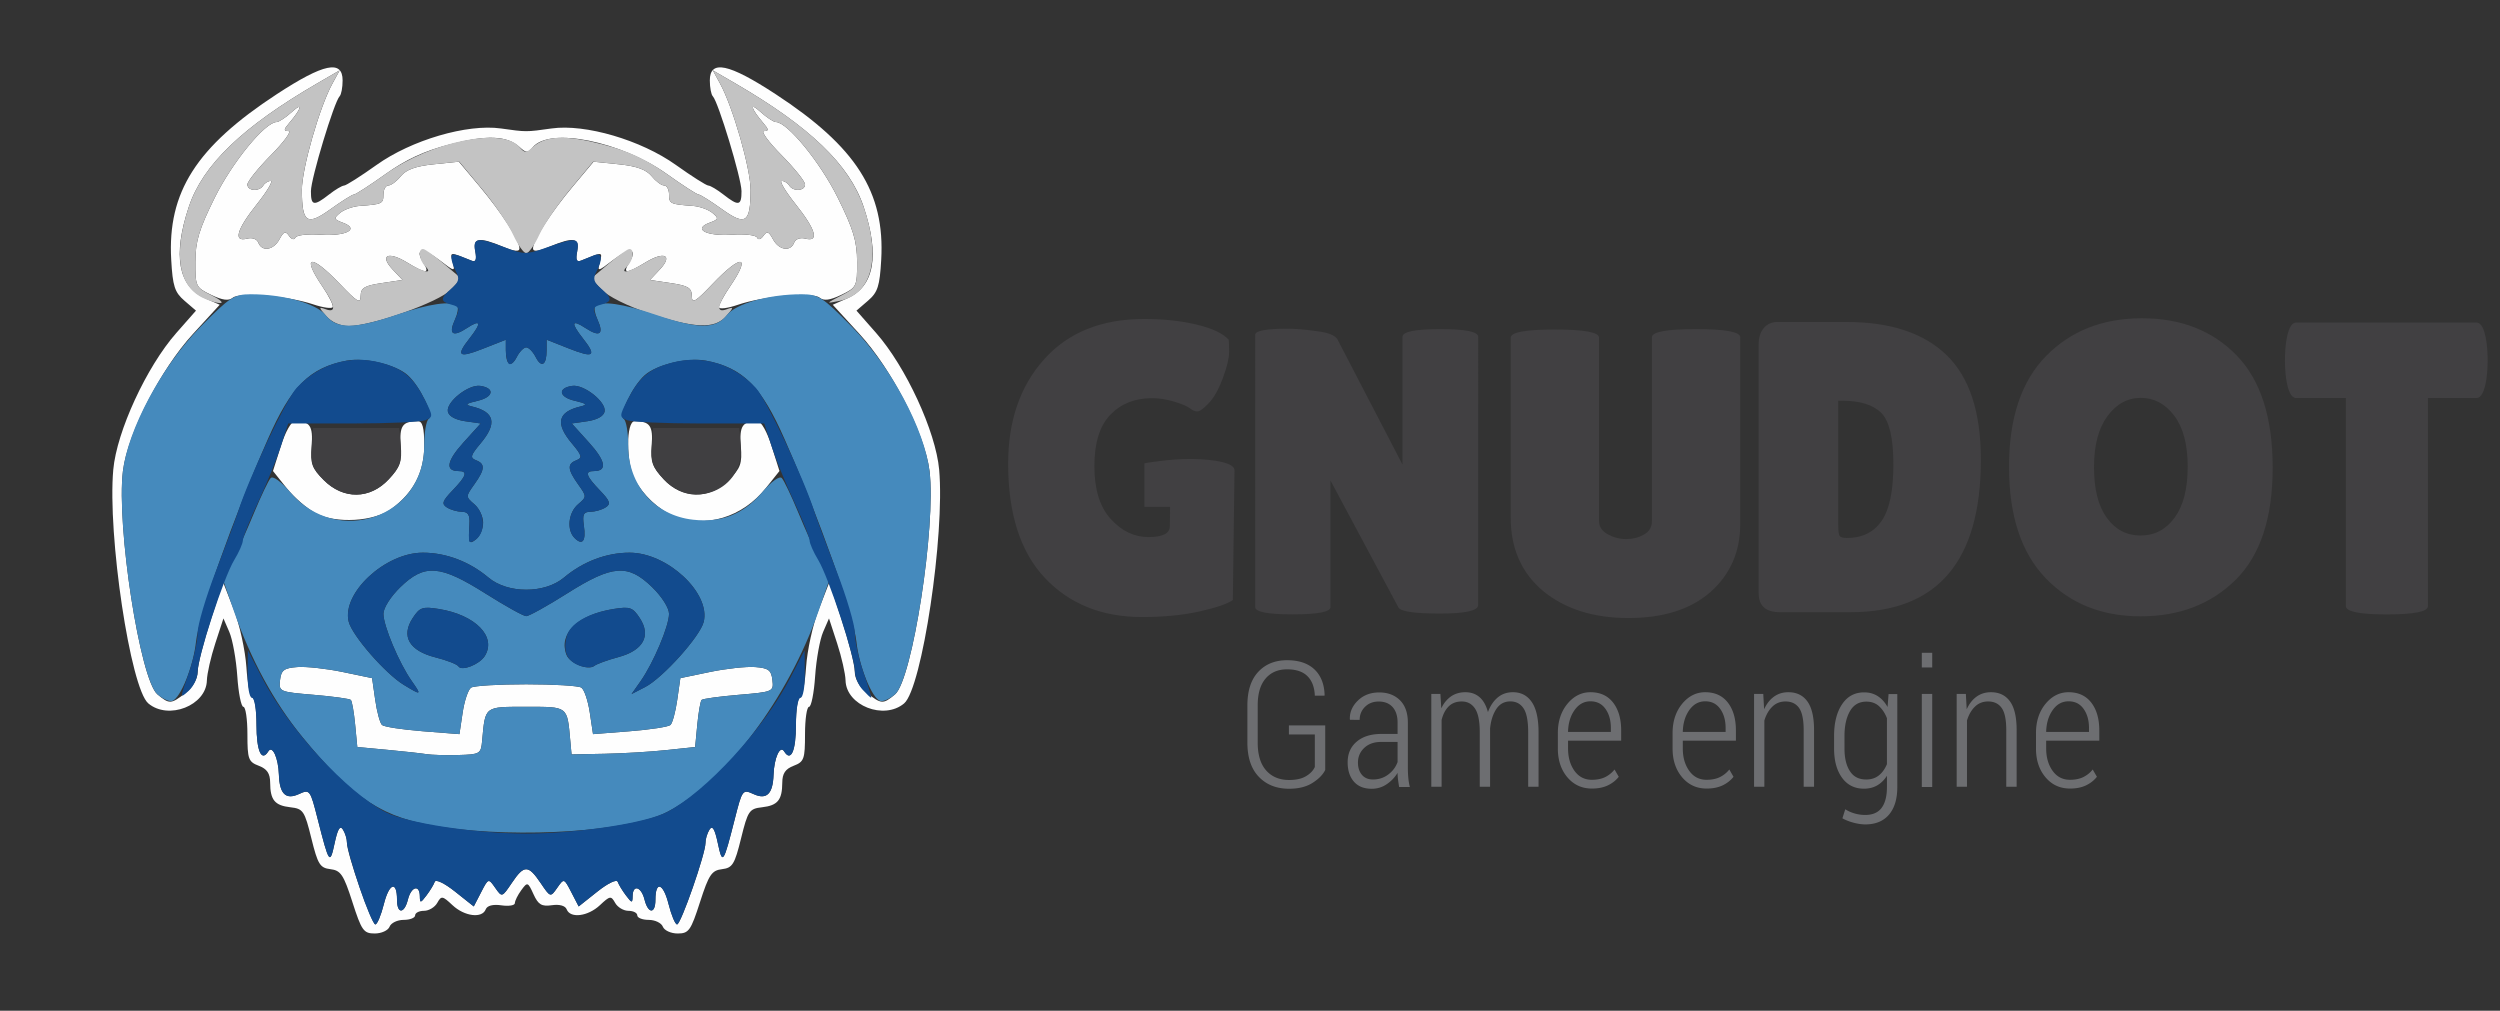 <?xml version="1.0" encoding="UTF-8" standalone="no"?><svg   width="1024"   height="414"   version="1.1"   id="svg8"   sodipodi:docname="logo.svg"   inkscape:version="1.3.2 (091e20ef0f, 2023-11-25, custom)"   xmlns:inkscape="http://www.inkscape.org/namespaces/inkscape"   xmlns:sodipodi="http://sodipodi.sourceforge.net/DTD/sodipodi-0.dtd"   xmlns="http://www.w3.org/2000/svg"   xmlns:svg="http://www.w3.org/2000/svg"><rect width="100%" height="100%" fill="#333333" stroke="none"/>  <defs     id="defs8" />  <sodipodi:namedview     id="namedview8"     pagecolor="#505050"     bordercolor="#eeeeee"     borderopacity="1"     inkscape:showpageshadow="0"     inkscape:pageopacity="0"     inkscape:pagecheckerboard="0"     inkscape:deskcolor="#505050"     inkscape:zoom="1.6122984"     inkscape:cx="673.5726"     inkscape:cy="237.23897"     inkscape:window-width="1920"     inkscape:window-height="1023"     inkscape:window-x="1920"     inkscape:window-y="452"     inkscape:window-maximized="1"     inkscape:current-layer="svg8" />  <path     fill="#414042"     d="m 488.358,187.996 c -9.142,-0.142 -19.603,1.764 -19.603,1.764 v 17.842 h 10.52 l -0.117,7.953 c 0,2.946 -2.92,4.427 -8.747,4.427 -5.831,0 -10.982,-2.47 -15.45,-7.395 -4.48,-4.932 -6.708,-12.141 -6.708,-21.64 0,-9.519 2.176,-16.537 6.536,-21.065 4.35,-4.524 10.05,-6.794 17.064,-6.794 2.946,0 5.996,0.476 9.168,1.445 3.174,0.962 5.293,1.863 6.375,2.707 1.072,0.867 2.09,1.277 3.056,1.277 0.96,0 2.513,-1.122 4.66,-3.392 2.153,-2.263 4.082,-5.693 5.782,-10.267 1.694,-4.598 2.543,-8.122 2.543,-10.621 0,-2.48 -0.054,-4.19 -0.164,-5.092 -2.379,-2.603 -6.767,-4.666 -13.168,-6.2 -6.39,-1.53 -13.552,-2.289 -21.476,-2.289 -17.438,0 -31.073,5.49 -40.92,16.47 -9.855,10.982 -14.773,25.24 -14.773,42.79 0,20.607 5.035,36.227 15.103,46.868 10.085,10.64 23.327,15.953 39.743,15.953 8.827,0 16.664,-0.76 23.51,-2.289 6.853,-1.523 11.41,-3.088 13.676,-4.67 l 0.68,-53.137 c 0,-3.087 -8.149,-4.488 -17.29,-4.645 m 264.586,-23.853 v 50.788 c 0,2.37 0.176,3.866 0.515,4.493 0.337,0.624 1.358,0.937 3.052,0.937 6.232,0 10.954,-2.328 14.181,-6.97 3.235,-4.636 4.835,-12.356 4.835,-23.168 0,-10.817 -1.674,-17.865 -5,-21.139 -3.344,-3.283 -8.64,-4.94 -15.884,-4.94 z m -32.599,78.798 v -101.874 c 0,-2.832 0.704,-5.067 2.126,-6.724 1.413,-1.632 3.25,-2.461 5.521,-2.461 h 28.357 c 17.994,0 31.664,4.54 40.994,13.597 9.347,9.054 14.02,23.31 14.02,42.784 0,41.66 -17.778,62.486 -53.326,62.486 h -29.03 c -5.769,0 -8.662,-2.597 -8.662,-7.808 m 156.544,-79.977 c -5.432,0 -9.994,2.496 -13.678,7.47 -3.671,4.981 -5.507,11.968 -5.508,20.963 0,9.013 1.758,15.914 5.262,20.722 3.505,4.823 8.119,7.225 13.837,7.225 5.717,0 10.363,-2.432 13.924,-7.313 3.569,-4.862 5.354,-11.823 5.355,-20.884 0,-9.054 -1.843,-16.023 -5.522,-20.89 -3.68,-4.861 -8.23,-7.293 -13.67,-7.293 m -0.087,89.477 c -15.907,0 -28.867,-5.203 -38.88,-15.61 -10.02,-10.416 -15.03,-25.613 -15.03,-45.592 0,-19.992 5.065,-35.128 15.191,-45.435 10.139,-10.293 23.209,-15.444 39.233,-15.444 16.02,0 28.946,5.058 38.8,15.204 9.85,10.126 14.772,25.477 14.772,46.009 0,20.546 -5.037,35.828 -15.115,45.856 -10.076,10.008 -23.07,15.012 -38.971,15.012 m 117.69,-4.17 c 0,2.251 -5.597,3.392 -16.809,3.392 -11.202,0 -16.815,-1.141 -16.815,-3.392 v -85.248 h -20.371 c -1.928,0 -3.286,-2.597 -4.077,-7.818 -0.341,-2.531 -0.508,-5.082 -0.501,-7.636 0,-2.592 0.162,-5.146 0.501,-7.636 0.79,-5.205 2.15,-7.823 4.077,-7.823 h 73.864 c 1.924,0 3.277,2.617 4.078,7.823 0.333,2.49 0.505,5.043 0.505,7.636 0,2.608 -0.172,5.152 -0.505,7.637 -0.8,5.22 -2.154,7.817 -4.078,7.817 h -19.87 z m -389.025,-0.463 c 0,2.333 -5.222,3.5 -15.667,3.5 -10.444,0 -16.111,-0.833 -17,-2.5 l -27.833,-52 v 51.833 c 0,2 -5.167,3 -15.5,3 -10.222,0 -15.333,-1 -15.333,-3 V 137.141 c 0,-1.667 4.389,-2.5 13.167,-2.5 3.444,0 7.444,0.333 12,1 4.667,0.556 7.5,1.667 8.5,3.333 l 26.667,51.333 V 137.974 c 0,-2.111 5.167,-3.167 15.5,-3.167 10.333,0 15.5,1.056 15.5,3.167 z m 71.167,-109.667 c 0,-2.222 6,-3.333 18,-3.333 12.111,0 18.167,1.111 18.167,3.333 v 76.5 c 0,11.333 -4.056,20.611 -12.167,27.833 -8.111,7.111 -19.333,10.667 -33.667,10.667 -14.222,0 -25.833,-3.667 -34.833,-11 -8.889,-7.444 -13.333,-17.444 -13.333,-30 v -73.833 c 0,-2.222 6,-3.333 18,-3.333 12.111,0 18.167,1.111 18.167,3.333 v 75.167 c 0,2.222 1.167,4 3.5,5.333 2.445,1.333 5,2 7.667,2 2.667,0 5.056,-0.611 7.167,-1.833 2.222,-1.222 3.333,-3.056 3.333,-5.5 z"     id="path1"     sodipodi:nodetypes="cccccscscsccsccsccscscscccccscscsccccscsscssscccccsccccccscscscccsscscccsscscsccssccssssscccsssssssscscssssscscss" />  <path     fill="#6d6e71"     d="m 542.809,315.375 c -0.94,1.926 -2.664,3.691 -5.188,5.289 -2.52,1.607 -5.722,2.406 -9.611,2.406 -5.132,0 -9.259,-1.617 -12.394,-4.887 -3.122,-3.243 -4.686,-7.92 -4.686,-14.022 v -15.213 c 0,-5.97 1.473,-10.548 4.431,-13.743 2.95,-3.17 6.903,-4.78 11.84,-4.78 4.824,0 8.564,1.27 11.212,3.781 2.639,2.519 4.025,6.038 4.146,10.532 l -0.066,0.2 h -3.94 c -0.14,-3.443 -1.14,-6.101 -3.022,-7.979 -1.871,-1.861 -4.655,-2.803 -8.33,-2.803 -3.72,0 -6.668,1.259 -8.823,3.785 -2.15,2.518 -3.224,6.17 -3.224,10.968 v 15.301 q 0.001,7.462 3.476,11.382 c 2.316,2.592 5.438,3.892 9.38,3.892 2.876,0 5.19,-0.51 6.92,-1.554 1.738,-1.028 2.942,-2.285 3.624,-3.775 v -13.327 h -10.618 v -3.704 h 14.873 z m 19.557,3.902 c 2.336,0 4.416,-0.661 6.232,-2.01 1.82,-1.353 3.096,-3.063 3.852,-5.146 v -8.224 h -6.756 q -4.31,0 -6.896,2.442 c -1.726,1.617 -2.581,3.637 -2.581,6.037 0,2.03 0.534,3.696 1.616,4.981 1.08,1.289 2.59,1.92 4.533,1.92 m 10.715,3.068 a 99,99 0 0 1 -0.48,-3.225 22,22 0 0 1 -0.15,-2.562 14.9,14.9 0 0 1 -4.483,4.675 c -1.836,1.236 -3.878,1.848 -6.128,1.848 -3.147,0 -5.567,-0.975 -7.28,-2.927 -1.702,-1.96 -2.563,-4.6 -2.563,-7.936 0,-3.523 1.237,-6.35 3.72,-8.448 2.48,-2.098 5.85,-3.147 10.09,-3.147 h 6.643 v -4.672 c 0,-2.686 -0.686,-4.802 -2.032,-6.331 -1.375,-1.51 -3.264,-2.275 -5.701,-2.275 -2.268,0 -4.139,0.722 -5.608,2.182 -1.463,1.45 -2.19,3.224 -2.19,5.337 l -3.944,-0.035 -0.07,-0.206 c -0.11,-2.866 0.973,-5.4 3.261,-7.646 2.279,-2.24 5.203,-3.352 8.761,-3.352 3.517,0 6.347,1.069 8.509,3.2 q 3.224,3.227 3.226,9.21 v 18.645 c 0,1.358 0.064,2.677 0.183,3.936 a 25,25 0 0 0 0.627,3.729 z m 16.905,-38.108 0.36,5.9 c 1,-2.112 2.339,-3.739 3.998,-4.896 q 2.498,-1.711 5.874,-1.711 c 2.296,0 4.232,0.668 5.794,2.02 1.562,1.347 2.714,3.387 3.446,6.127 0.938,-2.529 2.264,-4.528 3.986,-5.975 1.722,-1.45 3.812,-2.172 6.23,-2.172 3.335,0 5.923,1.35 7.755,4.05 1.841,2.705 2.759,6.856 2.759,12.464 v 22.207 h -4.246 v -22.28 c 0,-4.663 -0.645,-7.946 -1.9,-9.834 -1.261,-1.89 -3.071,-2.842 -5.41,-2.842 -2.462,0 -4.384,1.04 -5.767,3.152 -1.375,2.112 -2.223,4.754 -2.531,7.945 v 23.86 h -4.224 v -22.258 c 0,-4.554 -0.639,-7.812 -1.945,-9.759 -1.299,-1.946 -3.107,-2.912 -5.427,-2.912 -2.218,0 -4.013,0.677 -5.358,2.02 -1.353,1.349 -2.315,3.195 -2.899,5.538 v 27.369 h -4.22 v -38.014 z m 61.457,3.021 q -3.966,0 -6.517,3.613 c -1.705,2.415 -2.585,5.392 -2.656,8.938 h 17.537 v -1.626 c 0,-3.137 -0.736,-5.75 -2.21,-7.822 -1.482,-2.075 -3.53,-3.103 -6.154,-3.103 m 0.598,35.735 c -4.099,0 -7.451,-1.543 -10.055,-4.621 q -3.895,-4.61 -3.896,-11.793 v -6.313 c 0,-4.798 1.303,-8.798 3.912,-11.979 2.616,-3.167 5.758,-4.75 9.441,-4.75 3.983,0 7.068,1.413 9.27,4.246 q 3.313,4.257 3.312,11.434 v 4.171 h -21.756 v 3.162 c 0,3.68 0.882,6.744 2.635,9.19 1.757,2.45 4.144,3.666 7.136,3.666 2.077,0 3.888,-0.367 5.396,-1.089 a 11.1,11.1 0 0 0 3.877,-3.132 l 1.728,2.99 c -1.148,1.456 -2.634,2.633 -4.45,3.505 -1.811,0.868 -4,1.312 -6.551,1.312 m 46.411,-35.734 q -3.976,0 -6.528,3.613 -2.54,3.62 -2.652,8.938 h 17.54 v -1.626 c 0,-3.137 -0.733,-5.75 -2.216,-7.822 -1.475,-2.075 -3.52,-3.103 -6.144,-3.103 m 0.593,35.735 c -4.1,0 -7.446,-1.543 -10.045,-4.621 q -3.91,-4.61 -3.91,-11.793 v -6.313 c 0,-4.798 1.309,-8.798 3.913,-11.979 2.623,-3.167 5.766,-4.75 9.45,-4.75 3.975,0 7.072,1.413 9.27,4.246 2.2,2.837 3.304,6.65 3.304,11.434 v 4.171 h -21.755 v 3.162 q 0,5.52 2.647,9.19 c 1.747,2.45 4.124,3.666 7.125,3.666 2.087,0 3.888,-0.367 5.392,-1.089 a 11.2,11.2 0 0 0 3.894,-3.132 l 1.717,2.99 c -1.15,1.456 -2.633,2.633 -4.451,3.505 -1.81,0.868 -3.997,1.312 -6.55,1.312 m 23.189,-38.755 0.345,6.284 c 1.014,-2.23 2.353,-3.962 4.034,-5.166 1.667,-1.21 3.63,-1.824 5.887,-1.824 3.396,0 5.998,1.256 7.804,3.78 1.826,2.518 2.73,6.434 2.73,11.749 v 23.191 h -4.249 v -23.153 c 0,-4.343 -0.636,-7.377 -1.9,-9.137 -1.258,-1.76 -3.107,-2.636 -5.513,-2.636 -2.158,0 -3.968,0.701 -5.419,2.126 -1.457,1.412 -2.543,3.294 -3.267,5.666 v 27.134 h -4.219 v -38.013 z m 33.27,22.395 c 0,3.858 0.73,6.926 2.213,9.208 1.465,2.304 3.695,3.443 6.671,3.443 2.04,0 3.757,-0.544 5.167,-1.657 1.405,-1.113 2.514,-2.662 3.336,-4.627 v -18.831 c -0.79,-2.025 -1.874,-3.66 -3.244,-4.92 -1.368,-1.24 -3.102,-1.863 -5.186,-1.863 -2.97,0 -5.216,1.294 -6.708,3.891 -1.502,2.603 -2.25,5.995 -2.25,10.161 z m -4.262,-5.195 c 0,-5.386 1.088,-9.714 3.274,-12.975 2.169,-3.245 5.187,-4.871 9.03,-4.871 2.134,0 4.007,0.52 5.607,1.564 1.603,1.024 2.928,2.523 3.992,4.43 l 0.412,-5.287 h 3.581 v 38.048 c 0,4.871 -1.13,8.646 -3.4,11.317 -2.271,2.66 -5.499,4.009 -9.666,4.009 -1.5,0 -3.11,-0.235 -4.832,-0.691 -1.724,-0.456 -3.252,-1.054 -4.59,-1.805 l 1.168,-3.704 a 14.1,14.1 0 0 0 3.831,1.716 15.2,15.2 0 0 0 4.352,0.616 q 4.536,-0.001 6.71,-2.905 c 1.452,-1.961 2.18,-4.798 2.18,-8.553 v -4.597 c -1.079,1.71 -2.402,3.024 -3.97,3.93 -1.563,0.912 -3.39,1.368 -5.448,1.368 -3.818,0 -6.814,-1.496 -8.976,-4.486 -2.167,-2.983 -3.255,-6.965 -3.255,-11.93 z m 40.2,20.916 h -4.266 v -38.115 h 4.266 z m 0,-48.968 h -4.266 v -6.005 h 4.266 z m 13.774,10.852 0.346,6.284 c 1.016,-2.23 2.35,-3.962 4.027,-5.166 1.677,-1.21 3.643,-1.824 5.89,-1.824 3.397,0 6.01,1.256 7.82,3.78 1.821,2.518 2.717,6.434 2.717,11.749 v 23.191 h -4.248 v -23.153 c 0,-4.343 -0.635,-7.377 -1.897,-9.137 -1.268,-1.76 -3.103,-2.636 -5.517,-2.636 -2.157,0 -3.962,0.701 -5.412,2.126 -1.455,1.412 -2.545,3.294 -3.266,5.666 v 27.134 h -4.224 v -38.013 z m 42.074,3.021 q -3.978,0 -6.518,3.613 -2.547,3.62 -2.66,8.938 h 17.54 v -1.626 c 0,-3.137 -0.731,-5.75 -2.21,-7.822 -1.476,-2.075 -3.525,-3.103 -6.152,-3.103 m 0.602,35.735 c -4.11,0 -7.456,-1.543 -10.048,-4.621 q -3.903,-4.61 -3.903,-11.793 v -6.313 c 0,-4.798 1.302,-8.798 3.91,-11.979 q 3.924,-4.75 9.439,-4.75 c 3.978,0 7.077,1.413 9.283,4.246 2.197,2.837 3.3,6.65 3.3,11.434 v 4.171 h -21.76 v 3.162 c 0,3.68 0.887,6.744 2.642,9.19 1.754,2.45 4.133,3.666 7.137,3.666 2.08,0 3.88,-0.367 5.382,-1.089 a 11.16,11.16 0 0 0 3.897,-3.132 l 1.725,2.99 c -1.156,1.456 -2.64,2.633 -4.454,3.505 -1.81,0.868 -3.998,1.312 -6.55,1.312"     id="path2" />  <g     id="g4-5"     inkscape:label="g4"     transform="matrix(2.215,0,0,2.215,-17.636,-112.143)"     style="display:inline">    <path       style="display:inline;fill:#fefefe"       d="m 73.13,217.435 c -1.63,-5.06 -2.157,-5.85 -4.06,-6.078 -1.94,-0.233 -2.34,-0.879 -3.532,-5.711 -1.251,-5.071 -1.519,-5.469 -3.856,-5.734 -2.917,-0.331 -3.745,-1.333 -3.762,-4.556 -0.009,-1.704 -0.574,-2.539 -2.109,-3.123 -1.915,-0.728 -2.096,-1.232 -2.096,-5.848 0,-2.778 -0.335,-5.051 -0.744,-5.051 -0.409,0 -0.916,-2.546 -1.127,-5.659 -0.211,-3.112 -0.873,-6.791 -1.473,-8.174 l -1.09,-2.515 -1.505,4.611 c -0.828,2.536 -1.528,5.621 -1.556,6.855 -0.106,4.636 -7.109,7.387 -10.828,4.253 -3.306,-2.786 -7.566,-31.202 -6.482,-43.237 0.635,-7.048 6.15,-19.008 11.648,-25.256 l 3.645,-4.143 -2.128,-1.831 c -1.814,-1.56 -2.176,-2.682 -2.452,-7.59 -0.702,-12.491 4.641,-20.87 19.515,-30.601 8.692,-5.686 12.18,-6.415 12.18,-2.545 0,1.306 -0.248,2.624 -0.552,2.927 -1.004,1.004 -5.296,15.194 -5.307,17.543 -0.012,2.723 0.535,2.825 3.343,0.629 1.153,-0.902 2.406,-1.648 2.784,-1.658 0.378,-0.01 3.081,-1.726 6.006,-3.813 6.454,-4.606 16.757,-7.629 22.993,-6.748 4.722,0.668 4.649,0.668 9.371,0 6.236,-0.882 16.538,2.142 22.993,6.748 2.925,2.087 5.627,3.803 6.006,3.813 0.378,0.01 1.631,0.756 2.784,1.658 2.808,2.197 3.355,2.094 3.343,-0.629 -0.01,-2.349 -4.303,-16.539 -5.307,-17.543 -0.303,-0.303 -0.552,-1.621 -0.552,-2.927 0,-3.87 3.488,-3.142 12.18,2.545 14.874,9.731 20.218,18.11 19.515,30.601 -0.276,4.908 -0.639,6.03 -2.452,7.59 l -2.128,1.831 3.645,4.143 c 5.498,6.248 11.014,18.207 11.648,25.256 1.083,12.035 -3.177,40.451 -6.482,43.237 -3.718,3.135 -10.722,0.384 -10.828,-4.253 -0.028,-1.235 -0.728,-4.319 -1.556,-6.855 l -1.505,-4.611 -1.09,2.515 c -0.6,1.383 -1.262,5.061 -1.473,8.174 -0.211,3.112 -0.718,5.659 -1.127,5.659 -0.409,0 -0.744,2.273 -0.744,5.051 0,4.616 -0.18,5.119 -2.096,5.848 -1.535,0.584 -2.099,1.419 -2.109,3.123 -0.018,3.223 -0.845,4.225 -3.762,4.556 -2.338,0.265 -2.606,0.664 -3.856,5.734 -1.192,4.832 -1.592,5.479 -3.532,5.711 -1.903,0.228 -2.431,1.018 -4.06,6.078 -1.705,5.294 -2.076,5.816 -4.133,5.816 -1.243,0 -2.477,-0.566 -2.743,-1.258 -0.265,-0.692 -1.438,-1.258 -2.605,-1.258 -1.167,0 -2.122,-0.377 -2.122,-0.838 0,-0.461 -0.736,-0.838 -1.635,-0.838 -0.899,0 -2.003,-0.658 -2.453,-1.462 -0.759,-1.356 -0.962,-1.326 -2.82,0.419 -2.215,2.081 -5.485,2.493 -6.144,0.773 -0.259,-0.675 -1.329,-0.975 -2.741,-0.768 -1.888,0.277 -2.515,-0.097 -3.395,-2.028 -1.039,-2.281 -1.122,-2.308 -2.263,-0.749 -0.651,0.89 -1.184,1.967 -1.184,2.392 0,0.425 -1.117,0.609 -2.483,0.409 -1.566,-0.23 -2.64,0.044 -2.908,0.743 -0.66,1.719 -3.929,1.308 -6.144,-0.773 -1.858,-1.745 -2.061,-1.776 -2.82,-0.419 -0.45,0.804 -1.554,1.462 -2.453,1.462 -0.899,0 -1.635,0.377 -1.635,0.838 0,0.461 -0.955,0.838 -2.122,0.838 -1.167,0 -2.339,0.566 -2.605,1.258 -0.265,0.692 -1.5,1.258 -2.743,1.258 -2.058,0 -2.428,-0.521 -4.133,-5.816 z m 5.82,0.377 c 0.982,-3.9 2.43,-4.376 2.43,-0.799 0,2.67 1.347,2.637 2.021,-0.05 0.6,-2.391 2.157,-2.836 2.197,-0.629 0.024,1.344 0.127,1.334 1.227,-0.119 0.66,-0.872 1.347,-2.004 1.527,-2.515 0.186,-0.531 1.804,0.246 3.773,1.811 l 3.447,2.74 1.355,-2.62 c 1.351,-2.613 1.358,-2.616 2.611,-0.828 1.254,1.79 1.258,1.789 3.076,-0.909 2.267,-3.365 3.032,-3.363 5.317,0.013 1.818,2.686 1.822,2.686 3.076,0.896 1.252,-1.788 1.259,-1.785 2.611,0.828 l 1.355,2.62 3.447,-2.74 c 1.969,-1.566 3.587,-2.342 3.773,-1.811 0.179,0.511 0.866,1.643 1.527,2.515 1.1,1.453 1.203,1.463 1.227,0.119 0.04,-2.208 1.597,-1.762 2.197,0.629 0.674,2.687 2.021,2.72 2.021,0.05 0,-3.577 1.448,-3.101 2.43,0.799 0.521,2.069 1.23,3.762 1.575,3.762 0.703,0 5.275,-13.128 5.255,-15.09 -0.007,-0.692 0.325,-1.79 0.737,-2.441 0.541,-0.855 0.97,-0.156 1.542,2.515 0.869,4.054 1.021,3.838 3.122,-4.421 1.4,-5.506 1.462,-5.588 3.503,-4.659 2.4,1.094 3.559,-0.03 3.68,-3.569 0.107,-3.129 1.207,-5.556 1.963,-4.332 1.252,2.025 2.183,-0.082 2.183,-4.939 0,-2.739 0.335,-4.981 0.744,-4.981 0.409,0 0.914,-2.546 1.123,-5.659 0.209,-3.112 1.264,-7.922 2.346,-10.689 l 1.966,-5.03 2.324,7.126 c 1.278,3.919 2.34,8.136 2.36,9.371 0.022,1.397 0.87,2.901 2.245,3.982 2.683,2.111 3.011,2.128 5.214,0.27 3.203,-2.7 7.602,-31.174 6.378,-41.288 -0.824,-6.81 -6.96,-18.816 -12.968,-25.373 l -4.932,-5.383 2.669,-1.179 c 5.025,-2.221 6.05,-7.912 3.047,-16.925 -2.582,-7.751 -9.929,-14.813 -23.767,-22.847 l -4.127,-2.396 1.352,2.47 c 2.372,4.333 5.644,15.759 5.631,19.659 -0.021,6.094 -0.915,6.688 -5.314,3.529 -2.063,-1.481 -3.998,-2.693 -4.301,-2.693 -0.303,0 -2.938,-1.703 -5.855,-3.785 -8.518,-6.079 -21.685,-8.72 -24.794,-4.974 -0.926,1.116 -1.2,1.115 -2.445,-0.012 -2.366,-2.141 -6.033,-2.284 -12.905,-0.504 -4.748,1.23 -8.061,2.761 -11.887,5.491 -2.917,2.082 -5.552,3.785 -5.855,3.785 -0.303,0 -2.239,1.212 -4.301,2.693 -4.399,3.159 -5.293,2.565 -5.314,-3.529 -0.013,-3.899 3.26,-15.325 5.631,-19.659 l 1.352,-2.47 -4.127,2.396 C 52.805,74.067 45.458,81.129 42.876,88.88 c -3.003,9.012 -1.978,14.704 3.047,16.925 l 2.669,1.179 -4.932,5.383 c -6.008,6.557 -12.144,18.563 -12.968,25.373 -1.224,10.114 3.175,38.588 6.378,41.288 2.203,1.857 2.531,1.84 5.214,-0.27 1.375,-1.082 2.222,-2.585 2.245,-3.982 0.02,-1.235 1.082,-5.451 2.36,-9.371 l 2.324,-7.126 1.966,5.03 c 1.082,2.767 2.137,7.577 2.346,10.689 0.209,3.112 0.714,5.659 1.123,5.659 0.409,0 0.744,2.241 0.744,4.981 0,4.858 0.931,6.964 2.183,4.939 0.756,-1.224 1.856,1.203 1.963,4.332 0.121,3.539 1.28,4.663 3.68,3.569 2.041,-0.93 2.103,-0.847 3.503,4.659 2.1,8.259 2.253,8.476 3.122,4.421 0.572,-2.671 1.001,-3.37 1.542,-2.515 0.412,0.651 0.744,1.75 0.737,2.441 -0.02,1.962 4.552,15.09 5.255,15.09 0.345,0 1.054,-1.693 1.575,-3.762 z m 7.879,-27.727 c -0.922,-0.153 -4.178,-0.512 -7.234,-0.798 l -5.558,-0.52 -0.399,-4.154 c -0.22,-2.285 -0.579,-4.334 -0.799,-4.554 -0.22,-0.22 -3.312,-0.646 -6.871,-0.947 -6.357,-0.537 -6.467,-0.586 -6.219,-2.726 0.213,-1.831 0.722,-2.215 3.187,-2.403 1.614,-0.123 5.386,0.287 8.383,0.912 l 5.449,1.136 0.576,4.023 c 0.317,2.213 0.882,4.301 1.258,4.641 0.375,0.34 3.751,0.859 7.501,1.154 l 6.819,0.537 0.598,-3.994 c 0.329,-2.197 1.033,-4.271 1.564,-4.61 0.531,-0.339 5.116,-0.616 10.188,-0.616 5.072,0 9.656,0.277 10.188,0.616 0.531,0.339 1.235,2.413 1.564,4.61 l 0.598,3.994 6.819,-0.537 c 3.751,-0.295 7.126,-0.815 7.501,-1.154 0.375,-0.34 0.941,-2.428 1.258,-4.641 l 0.576,-4.023 5.449,-1.136 c 2.997,-0.625 6.77,-1.035 8.383,-0.912 2.465,0.188 2.975,0.572 3.187,2.403 0.249,2.14 0.138,2.188 -6.219,2.726 -3.56,0.301 -6.652,0.727 -6.872,0.947 -0.22,0.22 -0.579,2.269 -0.799,4.554 l -0.399,4.154 -5.296,0.567 c -2.913,0.312 -8.055,0.62 -11.426,0.685 l -6.13,0.117 -0.23,-2.515 c -0.592,-6.477 -0.347,-6.288 -8.154,-6.288 -7.807,0 -7.562,-0.189 -8.154,6.288 -0.22,2.411 -0.403,2.52 -4.422,2.629 -2.305,0.063 -4.946,-0.012 -5.868,-0.165 z M 66.349,145.541 c -1.581,-0.832 -4.007,-2.931 -5.391,-4.663 l -2.516,-3.15 1.452,-4.605 c 0.828,-2.628 1.944,-4.605 2.598,-4.605 2.803,0 3.389,0.872 3.092,4.604 -0.259,3.251 0.035,4.076 2.236,6.276 3.651,3.651 8.547,3.591 12.038,-0.147 2.122,-2.271 2.46,-3.229 2.217,-6.276 -0.286,-3.592 0.325,-4.457 3.146,-4.457 0.878,0 1.189,1.172 1.189,4.487 0,4.918 -1.935,8.669 -6.043,11.712 -3.202,2.372 -10.287,2.788 -14.017,0.824 z M 132.519,146.02 c -2.705,-1.079 -5.717,-3.909 -7.206,-6.771 -1.599,-3.074 -1.592,-10.73 0.011,-10.73 2.821,0 3.432,0.865 3.146,4.457 -0.242,3.048 0.096,4.005 2.217,6.276 3.492,3.738 8.387,3.797 12.038,0.147 2.201,-2.201 2.494,-3.025 2.236,-6.276 -0.297,-3.732 0.289,-4.604 3.092,-4.604 0.654,0 1.769,1.977 2.598,4.605 l 1.452,4.605 -2.516,3.15 c -4.335,5.426 -11.182,7.489 -17.068,5.142 z M 65.87,106.906 c -4.693,-1.569 -13.55,-2.299 -14.86,-1.224 -0.76,0.623 -1.916,0.47 -4.002,-0.529 -2.839,-1.359 -2.934,-1.556 -2.918,-6.091 0.013,-3.808 0.684,-6.035 3.581,-11.881 3.25,-6.559 9.304,-13.96 11.44,-13.984 0.431,-0.005 1.718,-0.858 2.86,-1.895 2.104,-1.912 1.758,-0.59 -0.548,2.096 -1.021,1.189 -1.042,1.467 -0.111,1.467 0.632,0 -0.818,1.992 -3.223,4.428 -2.405,2.435 -4.373,4.887 -4.373,5.449 0,1.228 2.203,1.366 2.934,0.183 0.285,-0.461 0.905,-0.838 1.378,-0.838 0.473,0 -0.681,1.936 -2.565,4.301 -3.757,4.718 -4.417,7.052 -1.802,6.368 0.938,-0.245 1.811,0.067 2.07,0.741 0.671,1.747 2.828,1.403 3.914,-0.625 0.777,-1.451 1.112,-1.57 1.77,-0.629 0.464,0.664 0.964,0.802 1.167,0.323 0.195,-0.461 2.278,-0.705 4.628,-0.542 4.749,0.329 7.336,-1.035 4.179,-2.202 -1.714,-0.634 -1.764,-0.807 -0.534,-1.828 0.747,-0.62 2.384,-1.201 3.637,-1.29 4.133,-0.295 4.374,-0.411 4.374,-2.102 0,-0.922 0.411,-1.677 0.914,-1.677 0.502,0 1.54,-0.772 2.305,-1.717 0.981,-1.21 2.769,-1.858 6.061,-2.197 l 4.669,-0.481 3.78,4.503 c 4.143,4.935 7.422,10.029 7.422,11.529 0,0.665 -0.935,0.57 -3.037,-0.309 -4.471,-1.868 -5.619,-1.672 -5.132,0.876 0.303,1.586 0.11,2.023 -0.741,1.677 -4.031,-1.639 -3.95,-1.645 -3.447,0.279 0.476,1.822 0.417,1.813 -2.435,-0.362 -3.15,-2.403 -4.639,-2.157 -2.984,0.492 1.302,2.085 0.468,2.069 -3.023,-0.06 -3.493,-2.13 -5.124,-1.328 -2.651,1.303 l 1.826,1.943 -3.858,0.579 c -3.192,0.479 -3.862,0.888 -3.878,2.37 -0.016,1.514 -0.607,1.175 -3.819,-2.191 -5.412,-5.672 -7.227,-5.407 -3.231,0.473 1.184,1.742 2.033,3.444 1.886,3.782 -0.147,0.338 -1.775,0.109 -3.62,-0.507 z m 75.032,0.511 c 0,-0.432 0.943,-2.173 2.096,-3.869 3.942,-5.801 2.085,-6.021 -3.288,-0.39 -3.211,3.366 -3.802,3.705 -3.819,2.191 -0.016,-1.482 -0.686,-1.891 -3.878,-2.37 l -3.858,-0.579 1.826,-1.943 c 2.472,-2.631 0.841,-3.433 -2.651,-1.303 -3.491,2.128 -4.326,2.145 -3.023,0.06 1.655,-2.65 0.166,-2.895 -2.984,-0.492 -2.852,2.176 -2.912,2.184 -2.435,0.362 0.503,-1.924 0.584,-1.918 -3.447,-0.279 -0.851,0.346 -1.044,-0.091 -0.741,-1.677 0.487,-2.548 -0.661,-2.744 -5.132,-0.876 -2.102,0.878 -3.037,0.973 -3.037,0.309 0,-1.5 3.279,-6.594 7.422,-11.529 l 3.78,-4.503 4.669,0.481 c 3.291,0.339 5.08,0.987 6.061,2.197 0.766,0.944 1.803,1.717 2.305,1.717 0.502,0 0.914,0.755 0.914,1.677 0,1.691 0.241,1.807 4.374,2.102 1.253,0.089 2.889,0.67 3.637,1.29 1.23,1.021 1.18,1.194 -0.534,1.828 -3.157,1.168 -0.569,2.531 4.179,2.202 2.35,-0.163 4.433,0.081 4.628,0.542 0.203,0.479 0.703,0.341 1.167,-0.323 0.658,-0.942 0.993,-0.823 1.77,0.629 1.085,2.028 3.243,2.372 3.914,0.625 0.258,-0.673 1.131,-0.986 2.07,-0.741 2.615,0.684 1.955,-1.65 -1.802,-6.368 -1.884,-2.366 -3.038,-4.301 -2.565,-4.301 0.473,0 1.093,0.377 1.378,0.838 0.731,1.183 2.934,1.045 2.934,-0.183 0,-0.562 -1.968,-3.014 -4.373,-5.449 -2.405,-2.435 -3.856,-4.428 -3.223,-4.428 0.931,0 0.91,-0.278 -0.111,-1.467 -2.307,-2.686 -2.652,-4.008 -0.548,-2.096 1.142,1.037 2.428,1.89 2.86,1.895 2.136,0.025 8.189,7.425 11.44,13.984 2.897,5.846 3.568,8.073 3.581,11.881 0.015,4.535 -0.079,4.732 -2.918,6.091 -2.087,0.999 -3.243,1.152 -4.002,0.529 -1.347,-1.105 -10.395,-0.318 -15.138,1.316 -1.922,0.662 -3.495,0.851 -3.495,0.419 z"       id="path8" />    <path       style="display:inline;fill:#c3c3c3"       d="m 68.306,109.094 c -1.434,-1.633 -1.447,-1.764 -0.13,-1.284 2.037,0.743 1.833,-0.64 -0.629,-4.262 -3.942,-5.801 -2.085,-6.021 3.288,-0.39 3.211,3.366 3.802,3.705 3.819,2.191 0.016,-1.482 0.686,-1.891 3.878,-2.37 l 3.858,-0.579 -1.826,-1.943 c -2.472,-2.631 -0.841,-3.433 2.651,-1.303 3.072,1.873 4.924,2.254 3.362,0.692 -1.114,-1.114 -1.361,-3.193 -0.377,-3.173 0.346,0.007 2.076,1.237 3.845,2.734 l 3.216,2.721 -1.959,2.087 c -2.14,2.28 -14.575,6.698 -18.855,6.698 -1.561,0 -3.162,-0.703 -4.142,-1.819 z m 59.602,-0.562 c -3.887,-1.293 -7.53,-3.108 -8.665,-4.317 l -1.959,-2.087 3.216,-2.721 c 1.769,-1.497 3.499,-2.727 3.845,-2.734 0.984,-0.02 0.737,2.059 -0.377,3.173 -1.562,1.562 0.29,1.181 3.362,-0.692 3.493,-2.13 5.124,-1.328 2.651,1.303 l -1.826,1.943 3.858,0.579 c 3.192,0.479 3.862,0.888 3.878,2.37 0.016,1.514 0.607,1.175 3.819,-2.191 5.372,-5.631 7.229,-5.411 3.288,0.39 -2.462,3.623 -2.666,5.005 -0.629,4.262 1.317,-0.48 1.304,-0.349 -0.13,1.284 -2.121,2.416 -5.813,2.271 -14.331,-0.562 z M 45.347,105.645 C 40.886,103.387 40.014,97.471 42.876,88.88 45.458,81.129 52.805,74.067 66.643,66.033 l 4.127,-2.396 -1.352,2.47 c -2.372,4.333 -5.644,15.759 -5.631,19.659 0.021,6.094 0.915,6.688 5.314,3.529 2.063,-1.481 3.998,-2.693 4.301,-2.693 0.303,0 2.938,-1.703 5.855,-3.785 8.518,-6.079 21.685,-8.72 24.794,-4.974 0.926,1.116 1.2,1.115 2.445,-0.012 2.366,-2.141 6.033,-2.284 12.905,-0.504 4.748,1.23 8.061,2.761 11.887,5.491 2.917,2.082 5.552,3.785 5.855,3.785 0.303,0 2.239,1.212 4.301,2.693 4.399,3.159 5.293,2.565 5.314,-3.529 0.013,-3.899 -3.26,-15.325 -5.631,-19.659 l -1.352,-2.47 4.127,2.396 c 13.996,8.126 21.176,15.074 23.851,23.083 3.16,9.46 1.408,15.95 -4.634,17.168 -2.492,0.502 -2.488,0.493 0.419,-1.015 2.826,-1.466 2.934,-1.695 2.918,-6.208 -0.013,-3.808 -0.684,-6.035 -3.581,-11.881 -3.25,-6.559 -9.304,-13.96 -11.44,-13.984 -0.431,-0.005 -1.718,-0.858 -2.86,-1.895 -2.104,-1.912 -1.758,-0.59 0.548,2.096 1.021,1.189 1.042,1.467 0.111,1.467 -0.632,0 0.818,1.992 3.223,4.428 2.405,2.435 4.373,4.887 4.373,5.449 0,1.228 -2.203,1.366 -2.934,0.183 -0.285,-0.461 -0.905,-0.838 -1.378,-0.838 -0.473,0 0.681,1.936 2.565,4.301 3.757,4.718 4.417,7.052 1.802,6.368 -0.938,-0.245 -1.811,0.067 -2.07,0.741 -0.67,1.747 -2.828,1.403 -3.914,-0.625 -0.777,-1.451 -1.112,-1.57 -1.77,-0.629 -0.464,0.664 -0.964,0.802 -1.167,0.323 -0.195,-0.461 -2.278,-0.705 -4.628,-0.542 -4.749,0.329 -7.336,-1.035 -4.179,-2.202 1.714,-0.634 1.764,-0.807 0.534,-1.828 -0.747,-0.62 -2.384,-1.201 -3.637,-1.29 -4.133,-0.295 -4.374,-0.411 -4.374,-2.102 0,-0.922 -0.411,-1.677 -0.914,-1.677 -0.502,0 -1.54,-0.772 -2.305,-1.717 -0.984,-1.213 -2.771,-1.859 -6.094,-2.201 l -4.702,-0.484 -4.196,5.043 c -2.308,2.773 -4.908,6.584 -5.777,8.467 -0.869,1.883 -1.958,3.424 -2.419,3.424 -0.461,0 -1.55,-1.541 -2.419,-3.424 -0.869,-1.883 -3.469,-5.693 -5.777,-8.467 l -4.196,-5.043 -4.702,0.484 c -3.323,0.342 -5.111,0.988 -6.094,2.201 -0.766,0.944 -1.803,1.717 -2.305,1.717 -0.502,0 -0.914,0.755 -0.914,1.677 0,1.691 -0.241,1.807 -4.374,2.102 -1.253,0.089 -2.889,0.67 -3.637,1.29 -1.23,1.021 -1.18,1.194 0.534,1.828 3.157,1.168 0.569,2.531 -4.179,2.202 -2.35,-0.163 -4.433,0.081 -4.628,0.542 -0.203,0.479 -0.703,0.341 -1.167,-0.323 -0.658,-0.942 -0.993,-0.823 -1.77,0.629 -1.085,2.028 -3.243,2.372 -3.914,0.625 -0.258,-0.673 -1.131,-0.986 -2.07,-0.741 -2.615,0.684 -1.955,-1.65 1.802,-6.368 1.884,-2.366 3.038,-4.301 2.565,-4.301 -0.473,0 -1.093,0.377 -1.378,0.838 -0.731,1.183 -2.934,1.045 -2.934,-0.183 0,-0.562 1.968,-3.014 4.373,-5.449 2.405,-2.435 3.856,-4.428 3.223,-4.428 -0.931,0 -0.91,-0.278 0.111,-1.467 2.307,-2.686 2.652,-4.008 0.548,-2.096 -1.142,1.037 -2.428,1.89 -2.86,1.895 -2.136,0.025 -8.189,7.425 -11.44,13.984 -2.897,5.846 -3.568,8.073 -3.581,11.881 -0.015,4.527 0.084,4.735 2.918,6.133 1.614,0.796 2.368,1.459 1.677,1.474 -0.692,0.015 -2.193,-0.446 -3.337,-1.024 z"       id="path7" />    <path       style="display:inline;fill:#458abd"       d="M 89.763,203.584 C 78.807,201.986 73.299,198.439 63.89,186.925 58.61,180.463 54.315,172.561 51.192,163.563 l -1.949,-5.615 1.756,-3.607 c 0.966,-1.984 2.773,-6.059 4.016,-9.056 1.243,-2.997 2.587,-5.804 2.987,-6.238 0.436,-0.474 1.907,0.591 3.682,2.664 8.704,10.168 24.725,4.559 24.725,-8.657 0,-2.441 0.374,-4.669 0.832,-4.952 1.001,-0.619 -1.617,-6.074 -3.887,-8.1 -2.194,-1.958 -7.939,-3.324 -11.293,-2.685 -6.855,1.306 -10.258,4.703 -14.579,14.553 -6.412,14.616 -12.755,32.499 -13.273,37.422 -0.479,4.545 -2.858,10.457 -4.41,10.959 -0.507,0.164 -1.72,-0.375 -2.695,-1.197 -3.236,-2.726 -7.644,-31.13 -6.412,-41.316 0.936,-7.739 7.202,-19.411 14.283,-26.608 5.5,-5.59 6.27,-6.087 9.419,-6.087 5.977,0 12.11,1.723 13.806,3.879 2.048,2.604 5.288,2.578 13.18,-0.107 5.981,-2.034 10.092,-2.623 11.122,-1.593 0.277,0.277 0.09,1.41 -0.416,2.519 -1.233,2.707 -0.415,3.283 2.215,1.56 2.597,-1.702 2.777,-1.008 0.492,1.897 -2.585,3.286 -2.038,3.7 2.515,1.905 l 4.192,-1.652 v 1.944 c 0,2.762 0.952,3.357 2.021,1.265 0.502,-0.983 1.29,-1.787 1.752,-1.787 0.461,0 1.249,0.804 1.752,1.787 1.069,2.093 2.021,1.497 2.021,-1.265 v -1.944 l 4.192,1.652 c 4.553,1.795 5.1,1.381 2.515,-1.905 -2.285,-2.905 -2.105,-3.598 0.492,-1.897 2.63,1.723 3.449,1.147 2.215,-1.56 -0.505,-1.109 -0.692,-2.242 -0.416,-2.519 1.03,-1.03 5.141,-0.441 11.122,1.593 7.892,2.684 11.132,2.71 13.18,0.107 1.696,-2.156 7.829,-3.879 13.806,-3.879 3.149,0 3.919,0.498 9.419,6.087 7.082,7.198 13.347,18.869 14.283,26.608 1.232,10.186 -3.176,38.59 -6.412,41.316 -0.976,0.822 -2.189,1.361 -2.695,1.197 -1.552,-0.502 -3.931,-6.414 -4.41,-10.959 -0.519,-4.923 -6.861,-22.806 -13.273,-37.422 -4.321,-9.85 -7.724,-13.247 -14.579,-14.553 -3.355,-0.639 -9.1,0.727 -11.293,2.685 -2.27,2.026 -4.888,7.481 -3.887,8.1 0.458,0.283 0.832,2.511 0.832,4.952 0,7.274 4.904,12.883 11.961,13.678 5.283,0.595 9.314,-0.991 12.765,-5.021 1.775,-2.074 3.246,-3.138 3.682,-2.664 0.4,0.434 1.744,3.241 2.987,6.238 1.243,2.997 3.05,7.072 4.016,9.056 l 1.756,3.607 -1.949,5.615 c -5.642,16.258 -17.255,31.668 -28.06,37.234 -6.915,3.562 -26.984,4.909 -41.53,2.787 z m 7.356,-15.963 c 0.592,-6.477 0.347,-6.288 8.154,-6.288 7.807,0 7.562,-0.189 8.154,6.288 l 0.23,2.515 6.13,-0.117 c 3.371,-0.065 8.513,-0.373 11.426,-0.685 l 5.296,-0.567 0.399,-4.154 c 0.22,-2.285 0.579,-4.334 0.799,-4.554 0.22,-0.22 3.312,-0.646 6.872,-0.947 6.357,-0.537 6.467,-0.586 6.219,-2.726 -0.213,-1.831 -0.722,-2.215 -3.187,-2.403 -1.614,-0.123 -5.386,0.287 -8.383,0.912 l -5.449,1.136 -0.576,4.023 c -0.317,2.213 -0.882,4.301 -1.258,4.641 -0.375,0.34 -3.751,0.859 -7.501,1.154 l -6.819,0.537 -0.598,-3.994 c -0.329,-2.197 -1.033,-4.271 -1.564,-4.61 -0.531,-0.339 -5.116,-0.616 -10.188,-0.616 -5.072,0 -9.656,0.277 -10.188,0.616 -0.531,0.339 -1.235,2.413 -1.564,4.61 l -0.598,3.994 -6.819,-0.537 c -3.751,-0.295 -7.126,-0.815 -7.501,-1.154 -0.375,-0.34 -0.941,-2.428 -1.258,-4.641 l -0.576,-4.023 -5.449,-1.136 c -2.997,-0.625 -6.77,-1.035 -8.383,-0.912 -2.465,0.188 -2.975,0.572 -3.187,2.403 -0.249,2.14 -0.138,2.188 6.219,2.726 3.56,0.301 6.652,0.727 6.871,0.947 0.22,0.22 0.579,2.269 0.799,4.554 l 0.399,4.154 5.558,0.52 c 3.057,0.286 6.312,0.645 7.234,0.798 0.922,0.153 3.563,0.227 5.868,0.165 4.018,-0.109 4.201,-0.218 4.422,-2.629 z M 84.066,176.513 c -2.321,-3.303 -5.201,-10.159 -5.201,-12.377 0,-1.084 1.334,-3.189 3.119,-4.923 4.485,-4.357 7.337,-4.146 15.743,1.162 3.651,2.305 7.046,4.192 7.545,4.192 0.499,0 3.894,-1.886 7.545,-4.192 8.406,-5.308 11.258,-5.519 15.743,-1.162 1.785,1.734 3.119,3.84 3.119,4.923 0,2.241 -2.889,9.085 -5.259,12.457 l -1.677,2.386 2.521,-1.303 c 3.257,-1.684 10.15,-9.352 10.825,-12.042 1.332,-5.305 -6.696,-12.805 -13.707,-12.805 -4.277,0 -8.613,1.645 -12.125,4.599 -3.566,3 -10.408,3 -13.973,0 -3.511,-2.955 -7.847,-4.599 -12.125,-4.599 -6.98,0 -15.038,7.5 -13.716,12.766 0.643,2.561 6.772,9.597 10.159,11.662 3.31,2.018 3.379,1.983 1.462,-0.745 z m 13.535,-4.562 c 2.251,-3.569 -1.709,-7.625 -8.507,-8.712 -3.001,-0.48 -3.516,-0.3 -4.818,1.687 -2.203,3.362 -0.647,6.045 4.217,7.27 2.097,0.528 4.008,1.274 4.245,1.659 0.584,0.945 3.88,-0.346 4.863,-1.904 z m 24.685,0.201 c 4.636,-1.239 6.129,-3.949 3.983,-7.225 -1.302,-1.987 -1.817,-2.167 -4.818,-1.687 -6.654,1.064 -10.249,4.547 -8.743,8.472 0.61,1.589 4.008,2.953 5.139,2.063 0.461,-0.363 2.458,-1.093 4.439,-1.622 z M 97.308,147.27 c 0,-1.101 -0.733,-2.629 -1.63,-3.397 -1.614,-1.382 -1.614,-1.417 0,-3.684 1.978,-2.777 2.045,-3.787 0.299,-4.457 -1.131,-0.434 -1.004,-0.898 0.838,-3.088 3.139,-3.73 2.644,-5.847 -1.604,-6.86 -1.322,-0.315 -1.094,-0.535 1.081,-1.04 2.942,-0.683 3.233,-2.351 0.481,-2.76 -2.163,-0.322 -6.334,2.977 -5.997,4.743 0.162,0.849 1.371,1.532 3.168,1.791 l 2.906,0.419 -3.194,3.531 c -3.091,3.418 -3.412,5.271 -0.911,5.271 1.759,0 1.496,0.865 -1.083,3.557 -1.921,2.005 -2.09,2.518 -1.048,3.177 0.684,0.432 1.931,0.792 2.773,0.799 1.145,0.01 1.492,0.594 1.378,2.318 -0.232,3.523 -0.077,3.853 1.283,2.725 0.692,-0.574 1.258,-1.944 1.258,-3.045 z m 18.628,0.567 c -0.303,-2.062 -0.074,-2.554 1.188,-2.565 0.859,-0.007 2.122,-0.366 2.805,-0.799 1.042,-0.659 0.873,-1.172 -1.048,-3.177 -2.579,-2.692 -2.842,-3.557 -1.083,-3.557 2.501,0 2.181,-1.853 -0.911,-5.271 l -3.194,-3.531 2.906,-0.419 c 1.797,-0.259 3.006,-0.943 3.168,-1.791 0.337,-1.766 -3.834,-5.065 -5.997,-4.743 -2.752,0.409 -2.461,2.077 0.481,2.76 2.174,0.505 2.403,0.725 1.081,1.04 -4.248,1.013 -4.742,3.13 -1.604,6.86 1.843,2.19 1.969,2.654 0.838,3.088 -1.746,0.67 -1.679,1.68 0.299,4.457 1.614,2.267 1.614,2.302 0,3.684 -1.814,1.553 -2.15,4.748 -0.657,6.241 1.467,1.467 2.145,0.572 1.727,-2.277 z"       id="path6" />    <path       style="fill:#124b8e"       d="m 74.426,214.658 c -1.276,-3.804 -2.314,-7.482 -2.307,-8.174 0.007,-0.692 -0.324,-1.79 -0.737,-2.441 -0.541,-0.855 -0.97,-0.156 -1.542,2.515 -0.869,4.054 -1.021,3.838 -3.122,-4.421 -1.4,-5.506 -1.462,-5.588 -3.503,-4.659 -2.4,1.094 -3.559,-0.03 -3.68,-3.569 -0.107,-3.129 -1.207,-5.556 -1.963,-4.332 -1.252,2.025 -2.183,-0.082 -2.183,-4.939 0,-2.761 -0.374,-4.981 -0.838,-4.981 -0.461,0 -0.82,-1.981 -0.798,-4.401 l 0.04,-4.401 2.593,5.03 c 4.874,9.453 15.651,21.196 22.864,24.912 3.95,2.035 16.66,3.978 26.02,3.978 9.361,0 22.07,-1.943 26.02,-3.978 7.213,-3.716 17.99,-15.459 22.864,-24.912 l 2.593,-5.03 0.04,4.401 c 0.022,2.421 -0.337,4.401 -0.798,4.401 -0.465,0 -0.838,2.219 -0.838,4.981 0,4.858 -0.931,6.964 -2.183,4.939 -0.756,-1.224 -1.856,1.203 -1.963,4.332 -0.121,3.539 -1.28,4.663 -3.68,3.569 -2.041,-0.93 -2.103,-0.847 -3.503,4.659 -2.1,8.259 -2.253,8.476 -3.122,4.421 -0.572,-2.671 -1.001,-3.37 -1.542,-2.515 -0.412,0.651 -0.744,1.75 -0.737,2.441 0.02,1.962 -4.552,15.09 -5.255,15.09 -0.345,0 -1.054,-1.693 -1.575,-3.762 -0.982,-3.9 -2.43,-4.376 -2.43,-0.799 0,2.67 -1.347,2.637 -2.021,-0.05 -0.6,-2.391 -2.157,-2.836 -2.197,-0.629 -0.024,1.344 -0.127,1.334 -1.227,-0.119 -0.66,-0.872 -1.347,-2.004 -1.527,-2.515 -0.186,-0.531 -1.804,0.246 -3.773,1.811 l -3.447,2.74 -1.355,-2.62 c -1.351,-2.613 -1.358,-2.616 -2.611,-0.828 -1.254,1.791 -1.257,1.79 -3.076,-0.896 -2.286,-3.376 -3.05,-3.378 -5.317,-0.013 -1.818,2.698 -1.822,2.699 -3.076,0.909 -1.252,-1.788 -1.259,-1.785 -2.611,0.828 l -1.355,2.62 -3.447,-2.74 c -1.969,-1.566 -3.587,-2.342 -3.773,-1.811 -0.179,0.511 -0.866,1.643 -1.527,2.515 -1.1,1.453 -1.203,1.463 -1.227,0.119 -0.04,-2.208 -1.597,-1.762 -2.197,0.629 -0.674,2.687 -2.021,2.72 -2.021,0.05 0,-3.577 -1.448,-3.101 -2.43,0.799 -0.521,2.069 -1.23,3.762 -1.575,3.762 -0.345,0 -1.672,-3.112 -2.948,-6.916 z M 42.842,175.174 c 0.908,-2.583 1.651,-5.933 1.651,-7.444 0,-1.511 1.537,-6.708 3.415,-11.548 1.878,-4.84 3.722,-9.781 4.097,-10.981 1.879,-6.001 8.855,-20.742 10.808,-22.835 4.161,-4.462 9.87,-6.178 15.537,-4.669 4.167,1.109 6.046,2.685 8.175,6.857 1.535,3.008 1.541,3.19 0.12,3.773 -0.821,0.337 -6.87,0.612 -13.442,0.612 H 61.254 l -1.343,4.192 c -0.739,2.305 -2.624,6.941 -4.189,10.302 -1.565,3.36 -2.848,6.567 -2.849,7.126 -0.002,0.559 -0.725,2.2 -1.607,3.647 -1.933,3.17 -6.773,17.979 -6.773,20.723 0,1.076 -0.743,2.628 -1.651,3.45 -1.642,1.486 -1.642,1.469 0,-3.203 z m 124.598,2.95 c -0.763,-0.843 -1.387,-2.348 -1.387,-3.343 0,-2.629 -4.893,-17.493 -6.773,-20.577 -0.882,-1.447 -1.605,-3.088 -1.607,-3.647 -0.002,-0.559 -1.284,-3.765 -2.849,-7.126 -1.565,-3.36 -3.451,-7.996 -4.189,-10.302 l -1.343,-4.192 h -11.949 c -6.572,0 -12.621,-0.276 -13.442,-0.612 -1.421,-0.583 -1.415,-0.764 0.12,-3.773 2.129,-4.172 4.008,-5.748 8.175,-6.857 5.667,-1.508 11.376,0.208 15.537,4.669 1.953,2.094 8.929,16.834 10.808,22.835 0.375,1.199 2.219,6.14 4.097,10.981 1.878,4.84 3.415,10.037 3.415,11.548 0,1.511 0.726,4.813 1.613,7.338 0.887,2.524 1.512,4.59 1.387,4.59 -0.124,0 -0.85,-0.69 -1.613,-1.533 z m -84.835,-0.865 c -3.388,-2.066 -9.517,-9.102 -10.159,-11.662 -1.322,-5.267 6.736,-12.766 13.716,-12.766 4.277,0 8.613,1.645 12.125,4.599 3.566,3 10.408,3 13.973,0 3.511,-2.955 7.847,-4.599 12.125,-4.599 7.011,0 15.038,7.499 13.707,12.805 -0.675,2.69 -7.569,10.358 -10.825,12.042 l -2.521,1.303 1.677,-2.386 c 2.37,-3.372 5.259,-10.216 5.259,-12.457 0,-1.084 -1.334,-3.189 -3.119,-4.923 -4.485,-4.357 -7.337,-4.146 -15.743,1.162 -3.651,2.305 -7.046,4.192 -7.545,4.192 -0.499,0 -3.894,-1.886 -7.545,-4.192 -8.406,-5.308 -11.258,-5.519 -15.743,-1.162 -1.785,1.734 -3.119,3.84 -3.119,4.923 0,2.218 2.881,9.073 5.201,12.377 1.917,2.729 1.848,2.764 -1.462,0.745 z m 10.134,-3.404 c -0.237,-0.384 -2.148,-1.13 -4.245,-1.659 -4.864,-1.225 -6.42,-3.908 -4.217,-7.27 1.302,-1.987 1.817,-2.167 4.818,-1.687 6.799,1.087 10.759,5.142 8.507,8.712 -0.983,1.558 -4.279,2.849 -4.863,1.904 z m 22.366,-0.143 c -2.307,-0.874 -3.062,-2.584 -2.365,-5.359 0.603,-2.404 3.911,-4.346 8.712,-5.114 3.001,-0.48 3.516,-0.3 4.818,1.687 2.147,3.276 0.653,5.986 -3.983,7.225 -1.98,0.529 -3.977,1.26 -4.439,1.622 -0.461,0.363 -1.696,0.335 -2.743,-0.062 z M 94.704,150.627 c -0.049,-0.402 -0.02,-1.769 0.063,-3.037 0.114,-1.725 -0.234,-2.309 -1.378,-2.318 -0.842,-0.007 -2.09,-0.366 -2.773,-0.799 -1.042,-0.659 -0.873,-1.172 1.048,-3.177 2.579,-2.692 2.842,-3.557 1.083,-3.557 -2.501,0 -2.181,-1.853 0.911,-5.271 l 3.194,-3.531 -2.906,-0.419 c -1.797,-0.259 -3.006,-0.943 -3.168,-1.791 -0.337,-1.766 3.834,-5.065 5.997,-4.743 2.752,0.409 2.461,2.077 -0.481,2.76 -2.174,0.505 -2.403,0.725 -1.081,1.04 4.248,1.013 4.743,3.13 1.604,6.86 -1.843,2.19 -1.969,2.654 -0.838,3.088 1.746,0.67 1.679,1.68 -0.299,4.457 -1.614,2.267 -1.614,2.302 0,3.684 1.939,1.66 2.131,4.982 0.372,6.442 -0.692,0.574 -1.297,0.715 -1.346,0.312 z m 19.505,-0.513 c -1.493,-1.493 -1.156,-4.688 0.657,-6.241 1.614,-1.382 1.614,-1.417 0,-3.684 -1.978,-2.777 -2.045,-3.787 -0.299,-4.457 1.131,-0.434 1.004,-0.898 -0.838,-3.088 -3.139,-3.73 -2.644,-5.847 1.604,-6.86 1.322,-0.315 1.094,-0.535 -1.081,-1.04 -2.942,-0.683 -3.233,-2.351 -0.481,-2.76 2.163,-0.322 6.334,2.977 5.997,4.743 -0.162,0.849 -1.371,1.532 -3.168,1.791 l -2.906,0.419 3.194,3.531 c 3.091,3.418 3.412,5.271 0.911,5.271 -1.759,0 -1.496,0.865 1.083,3.557 1.921,2.005 2.09,2.518 1.048,3.177 -0.684,0.432 -1.946,0.792 -2.805,0.799 -1.262,0.01 -1.49,0.503 -1.188,2.565 0.418,2.849 -0.26,3.744 -1.727,2.277 z m -12.155,-32.22 c -0.305,-0.305 -0.554,-1.429 -0.554,-2.498 v -1.944 l -4.192,1.652 c -4.553,1.795 -5.1,1.381 -2.515,-1.905 2.285,-2.905 2.105,-3.598 -0.492,-1.897 -2.677,1.754 -3.445,1.139 -2.143,-1.718 0.874,-1.919 0.792,-2.226 -0.702,-2.616 -2.131,-0.557 -2.13,-1.177 0.007,-3.007 1.337,-1.145 1.516,-1.799 0.838,-3.065 -0.474,-0.885 -0.862,-2.052 -0.862,-2.593 0,-0.912 0.384,-0.855 3.875,0.583 0.607,0.25 0.796,-0.373 0.531,-1.757 -0.492,-2.576 0.39,-2.692 5.529,-0.73 3.474,1.327 3.95,1.327 7.686,0 5.42,-1.925 6.129,-1.833 5.639,0.73 -0.303,1.586 -0.11,2.023 0.741,1.677 0.633,-0.257 1.716,-0.697 2.408,-0.977 1.458,-0.59 1.632,0.758 0.396,3.067 -0.678,1.266 -0.499,1.92 0.838,3.065 2.137,1.83 2.138,2.449 0.007,3.007 -1.494,0.391 -1.577,0.697 -0.702,2.616 1.302,2.857 0.534,3.472 -2.143,1.718 -2.597,-1.702 -2.777,-1.008 -0.492,1.897 2.585,3.286 2.038,3.7 -2.515,1.905 l -4.192,-1.652 v 1.944 c 0,2.762 -0.952,3.357 -2.021,1.265 -0.502,-0.983 -1.29,-1.787 -1.752,-1.787 -0.461,0 -1.249,0.804 -1.752,1.787 -0.502,0.983 -1.162,1.538 -1.467,1.233 z"       id="path5-6" />    <path       style="fill:#403f41"       d="m 67.853,139.432 c -2.121,-2.121 -2.46,-3.041 -2.241,-6.078 l 0.259,-3.578 h 7.964 7.964 l 0.251,3.43 c 0.208,2.834 -0.178,3.89 -2.223,6.078 -3.447,3.69 -8.373,3.751 -11.975,0.149 z m 62.865,-0.149 c -2.044,-2.188 -2.43,-3.244 -2.223,-6.078 l 0.251,-3.43 h 7.964 7.964 l 0.259,3.578 c 0.564,7.807 -8.81,11.716 -14.216,5.929 z"       id="path4-2" />  </g></svg>